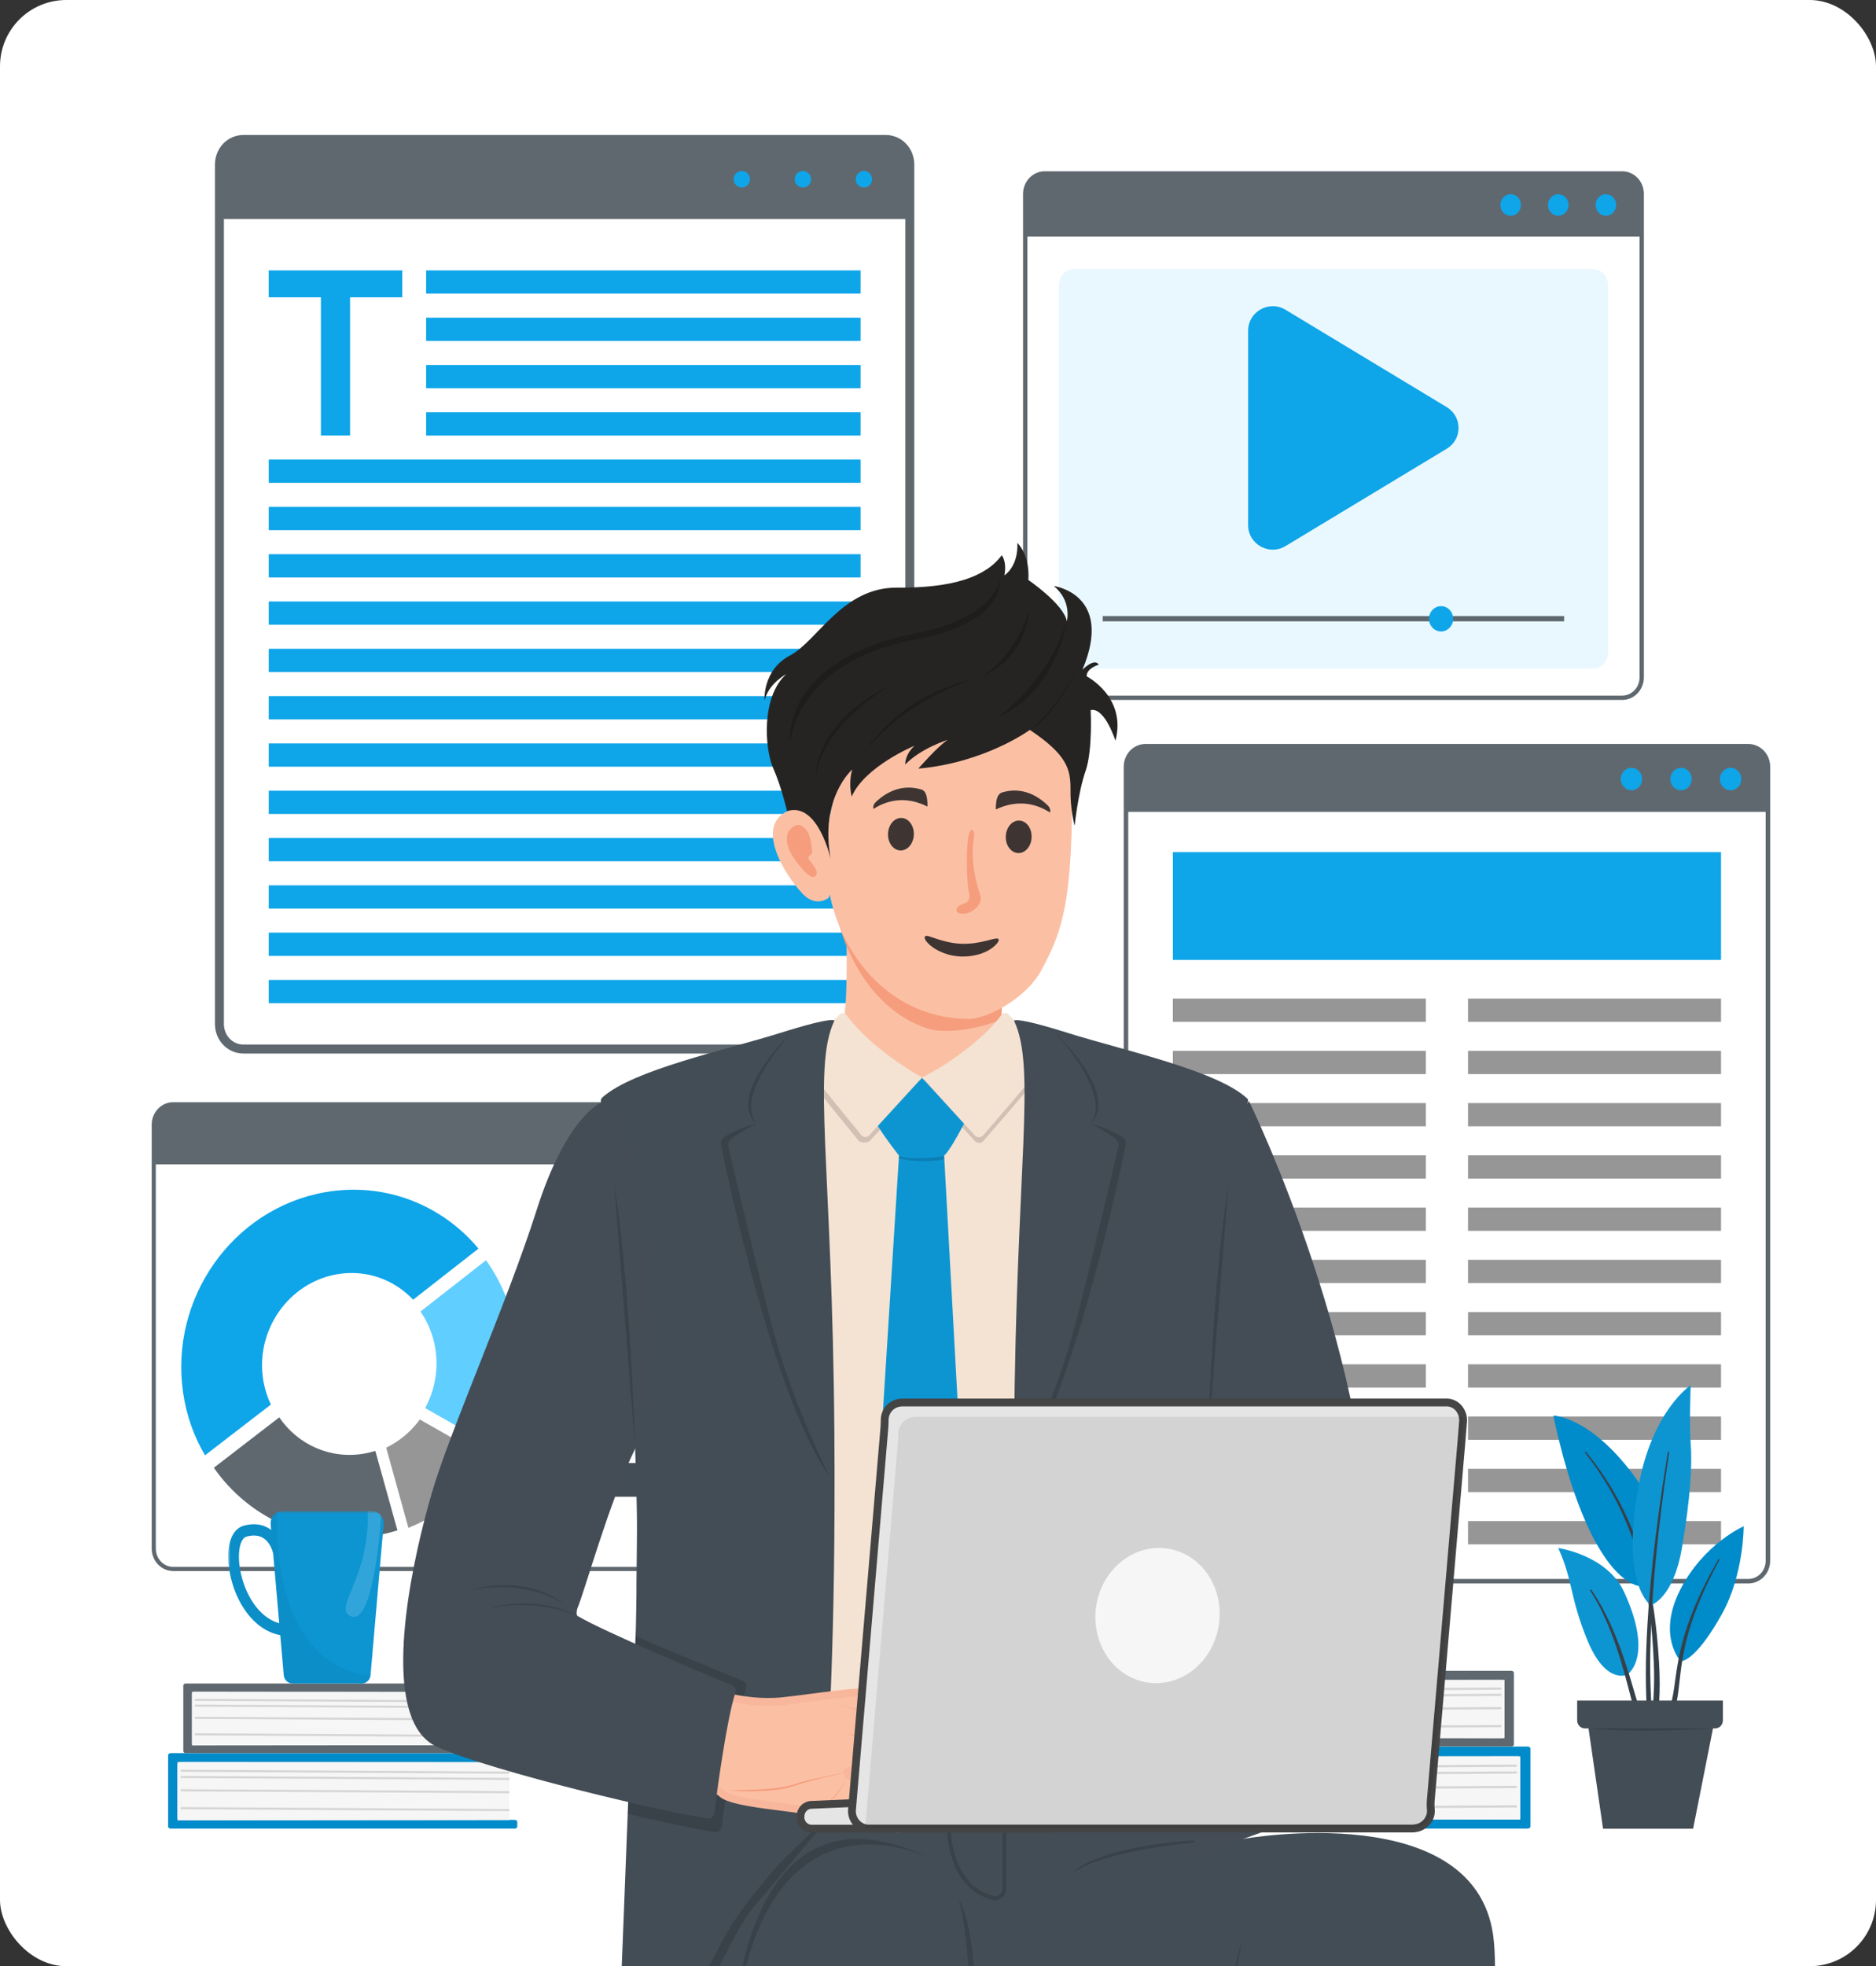 <svg width="566" height="593" viewBox="0 0 566 593" fill="none" xmlns="http://www.w3.org/2000/svg">
<rect x="0" y="0" width="566" height="593" fill="#333333" stroke="none"/>
<g clip-path="url(#clip0_28093_650)">
<rect width="566" height="593" rx="20" fill="white"/>
<mask id="mask0_28093_650" style="mask-type:luminance" maskUnits="userSpaceOnUse" x="-1775" y="521" width="2170" height="2097">
<path d="M-1774.63 521.544H394.904V2617.95H-1774.63V521.544Z" fill="white"/>
</mask>
<g mask="url(#mask0_28093_650)">
<path d="M394.904 38.007C427.338 51.529 451.963 74.275 474.634 100.375C494.811 123.645 511.516 149.745 524.751 177.313C537.985 204.986 545.47 238.738 525.944 265.362C513.794 281.924 495.896 289.366 479.19 300.372C476.153 302.364 471.814 304.46 471.814 308.548C471.814 314.733 483.529 321.232 487.543 324.796C497.414 333.496 506.96 342.51 515.205 352.678C527.245 367.562 536.466 385.172 538.202 404.04C540.046 424.585 532.886 445.234 520.628 462.215C502.838 486.848 474.743 505.925 445.346 515.254C429.616 520.181 413.019 521.648 396.531 521.229C379.934 520.705 363.229 518.399 347.066 514.73C322.008 508.965 295.865 499.741 269.83 505.296C241.952 511.166 214.616 518.085 186.303 522.277C149.963 527.623 97.786 534.332 68.064 508.546C46.694 489.993 36.714 460.014 34.11 433.18C32.483 417.247 30.747 399.218 33.242 383.285C37.256 357.604 52.985 342.301 63.724 323.118C70.341 311.274 43.982 273.329 70.992 248.277C112.647 209.493 17.622 202.68 56.131 113.163C63.074 96.916 83.793 57.923 98.329 47.755C115.793 35.596 142.37 45.764 157.123 51.005C184.893 60.963 213.965 103.31 243.253 86.434C260.176 76.686 269.396 65.051 281.22 50.795C294.02 35.177 313.763 27.42 333.831 26.267C354.334 25.219 376.137 30.145 394.904 38.007Z" fill="#FFF7E7"/>
</g>
<mask id="mask1_28093_650" style="mask-type:luminance" maskUnits="userSpaceOnUse" x="-62" y="-375" width="694" height="728">
<path d="M631.641 -374.269H-61.658V352.103H631.641V-374.269Z" fill="white"/>
</mask>
<g mask="url(#mask1_28093_650)">
<path fill-rule="evenodd" clip-rule="evenodd" d="M489.435 52.315C490.995 52.315 492.486 52.959 493.593 54.12C494.701 55.281 495.317 56.843 495.317 58.476C495.317 83.712 495.317 179.049 495.317 204.285C495.317 205.918 494.701 207.48 493.593 208.641C492.486 209.802 490.995 210.446 489.435 210.446C461.574 210.446 343.058 210.446 315.197 210.446C313.638 210.446 312.147 209.802 311.039 208.641C309.931 207.48 309.315 205.918 309.315 204.285C309.315 179.049 309.315 83.712 309.315 58.476C309.315 56.843 309.931 55.281 311.039 54.12C312.147 52.959 313.638 52.315 315.197 52.315C343.044 52.315 461.574 52.315 489.435 52.315Z" fill="white" stroke="#5F686F" stroke-width="1.308" stroke-miterlimit="10" stroke-linecap="round" stroke-linejoin="round"/>
<path fill-rule="evenodd" clip-rule="evenodd" d="M489.435 52.32C490.995 52.32 492.486 52.97 493.593 54.125C494.701 55.281 495.317 56.848 495.317 58.481C495.317 64.032 495.317 71.326 495.317 71.326H309.315V58.481C309.315 56.847 309.931 55.281 311.039 54.125C312.147 52.97 313.638 52.32 315.197 52.32C343.044 52.32 461.574 52.32 489.435 52.32Z" fill="#5F686F"/>
<path d="M484.504 65.075C486.218 65.075 487.609 63.619 487.609 61.822C487.609 60.026 486.218 58.569 484.504 58.569C482.789 58.569 481.399 60.026 481.399 61.822C481.399 63.619 482.789 65.075 484.504 65.075Z" fill="#0EA5E9"/>
<path d="M470.137 65.075C471.851 65.075 473.241 63.619 473.241 61.822C473.241 60.026 471.851 58.569 470.137 58.569C468.422 58.569 467.032 60.026 467.032 61.822C467.032 63.619 468.422 65.075 470.137 65.075Z" fill="#0EA5E9"/>
<path d="M455.77 65.075C457.485 65.075 458.875 63.619 458.875 61.822C458.875 60.026 457.485 58.569 455.77 58.569C454.055 58.569 452.665 60.026 452.665 61.822C452.665 63.619 454.055 65.075 455.77 65.075Z" fill="#0EA5E9"/>
<path fill-rule="evenodd" clip-rule="evenodd" d="M485.171 86.016V196.768C485.171 199.48 483.068 201.655 480.507 201.655H324.113C321.525 201.655 319.449 199.451 319.449 196.768V86.016C319.449 83.304 321.552 81.129 324.113 81.129H480.507C483.095 81.129 485.171 83.304 485.171 86.016Z" fill="#E9F8FF"/>
<path d="M387.885 93.45C382.933 90.424 376.565 93.973 376.565 99.734V158.391C376.565 164.152 382.933 167.701 387.885 164.675L436.469 135.347C441.245 132.496 441.245 125.687 436.469 122.778L387.885 93.45Z" fill="#0EA5E9"/>
<path d="M471.908 185.804H332.696V187.402H471.908V185.804Z" fill="#5F686F"/>
<path d="M438.421 186.63C438.421 188.738 436.791 190.445 434.78 190.445C432.768 190.445 431.138 188.738 431.138 186.63C431.138 184.523 432.768 182.815 434.78 182.815C436.791 182.815 438.421 184.523 438.421 186.63Z" fill="#0EA5E9"/>
</g>
<mask id="mask2_28093_650" style="mask-type:luminance" maskUnits="userSpaceOnUse" x="263" y="186" width="286" height="299">
<path d="M548.687 186.279H263.847V484.707H548.687V186.279Z" fill="white"/>
</mask>
<g mask="url(#mask2_28093_650)">
<path fill-rule="evenodd" clip-rule="evenodd" d="M527.509 225.06C529.062 225.06 530.557 225.716 531.668 226.865C532.765 228.014 533.391 229.581 533.391 231.222C533.391 265.87 533.391 436.093 533.391 470.725C533.391 472.367 532.779 473.933 531.668 475.082C530.571 476.231 529.076 476.888 527.509 476.888C498.869 476.888 374.223 476.888 345.596 476.888C344.03 476.888 342.534 476.246 341.438 475.082C340.341 473.933 339.714 472.367 339.714 470.725C339.714 436.078 339.714 265.855 339.714 231.222C339.714 229.581 340.341 228.014 341.438 226.865C342.534 225.716 344.03 225.06 345.596 225.06C374.223 225.06 498.869 225.06 527.509 225.06Z" fill="white" stroke="#5F686F" stroke-width="1.36" stroke-miterlimit="10" stroke-linecap="round" stroke-linejoin="round"/>
<path fill-rule="evenodd" clip-rule="evenodd" d="M527.509 225.065C529.062 225.065 530.557 225.715 531.668 226.87C532.765 228.025 533.391 229.592 533.391 231.226C533.391 237.035 533.391 244.854 533.391 244.854H339.714C339.714 244.854 339.714 237.033 339.714 231.226C339.714 229.592 340.341 228.025 341.438 226.87C342.534 225.715 344.03 225.065 345.596 225.065C374.223 225.065 498.869 225.065 527.509 225.065Z" fill="#5F686F"/>
<path d="M522.132 238.347C523.918 238.347 525.365 236.83 525.365 234.959C525.365 233.089 523.918 231.572 522.132 231.572C520.347 231.572 518.899 233.089 518.899 234.959C518.899 236.83 520.347 238.347 522.132 238.347Z" fill="#0EA5E9"/>
<path d="M507.172 238.347C508.958 238.347 510.405 236.83 510.405 234.959C510.405 233.089 508.958 231.572 507.172 231.572C505.387 231.572 503.939 233.089 503.939 234.959C503.939 236.83 505.387 238.347 507.172 238.347Z" fill="#0EA5E9"/>
<path d="M492.212 238.347C493.998 238.347 495.445 236.83 495.445 234.959C495.445 233.089 493.998 231.572 492.212 231.572C490.427 231.572 488.979 233.089 488.979 234.959C488.979 236.83 490.427 238.347 492.212 238.347Z" fill="#0EA5E9"/>
<path d="M519.247 257.007H353.868V289.503H519.247V257.007Z" fill="#0EA5E9"/>
<path d="M430.195 301.168H353.863V308.185H430.195V301.168Z" fill="#969696"/>
<path d="M430.195 364.202H353.863V371.22H430.195V364.202Z" fill="#969696"/>
<path d="M519.243 301.168H442.912V308.185H519.243V301.168Z" fill="#969696"/>
<path d="M519.243 364.202H442.912V371.22H519.243V364.202Z" fill="#969696"/>
<path d="M430.195 348.442H353.863V355.46H430.195V348.442Z" fill="#969696"/>
<path d="M430.195 411.477H353.863V418.494H430.195V411.477Z" fill="#969696"/>
<path d="M430.195 458.75H353.863V465.767H430.195V458.75Z" fill="#969696"/>
<path d="M519.243 348.442H442.912V355.46H519.243V348.442Z" fill="#969696"/>
<path d="M519.243 411.477H442.912V418.494H519.243V411.477Z" fill="#969696"/>
<path d="M519.243 458.75H442.912V465.767H519.243V458.75Z" fill="#969696"/>
<path d="M430.195 316.926H353.863V323.943H430.195V316.926Z" fill="#969696"/>
<path d="M430.195 379.958H353.863V386.975H430.195V379.958Z" fill="#969696"/>
<path d="M430.195 427.235H353.863V434.253H430.195V427.235Z" fill="#969696"/>
<path d="M519.243 316.926H442.912V323.943H519.243V316.926Z" fill="#969696"/>
<path d="M519.243 379.958H442.912V386.975H519.243V379.958Z" fill="#969696"/>
<path d="M519.243 427.235H442.912V434.253H519.243V427.235Z" fill="#969696"/>
<path d="M430.195 332.685H353.863V339.702H430.195V332.685Z" fill="#969696"/>
<path d="M430.195 395.718H353.863V402.735H430.195V395.718Z" fill="#969696"/>
<path d="M430.195 442.991H353.863V450.009H430.195V442.991Z" fill="#969696"/>
<path d="M519.243 332.685H442.912V339.702H519.243V332.685Z" fill="#969696"/>
<path d="M519.243 395.718H442.912V402.735H519.243V395.718Z" fill="#969696"/>
<path d="M519.243 442.991H442.912V450.009H519.243V442.991Z" fill="#969696"/>
</g>
<mask id="mask3_28093_650" style="mask-type:luminance" maskUnits="userSpaceOnUse" x="-24" y="297" width="262" height="274">
<path d="M237.615 297.562H-23.018V570.627H237.615V297.562Z" fill="white"/>
</mask>
<g mask="url(#mask3_28093_650)">
<path fill-rule="evenodd" clip-rule="evenodd" d="M217.767 333.046C219.318 333.046 220.804 333.688 221.911 334.848C223.006 335.995 223.619 337.551 223.619 339.19C223.619 362.291 223.619 443.938 223.619 467.053C223.619 468.677 223.006 470.234 221.911 471.394C220.817 472.541 219.318 473.197 217.767 473.197C190.857 473.197 79.163 473.197 52.253 473.197C50.702 473.197 49.217 472.555 48.109 471.394C47.014 470.247 46.389 468.691 46.389 467.053C46.389 443.951 46.389 362.305 46.389 339.19C46.389 337.565 47.001 336.009 48.109 334.848C49.217 333.688 50.689 333.046 52.253 333.046C79.163 333.046 190.844 333.046 217.767 333.046Z" fill="white" stroke="#5F686F" stroke-width="1.245" stroke-miterlimit="10" stroke-linecap="round" stroke-linejoin="round"/>
<path fill-rule="evenodd" clip-rule="evenodd" d="M217.768 333.052C220.999 333.052 223.619 335.797 223.619 339.184C223.619 344.437 223.619 351.159 223.619 351.159H46.402V339.186C46.402 335.799 49.021 333.053 52.253 333.053C79.163 333.052 190.844 333.052 217.768 333.052Z" fill="#5F686F"/>
<path d="M213.316 345.203C214.95 345.203 216.274 343.816 216.274 342.104C216.274 340.392 214.95 339.005 213.316 339.005C211.682 339.005 210.358 340.392 210.358 342.104C210.358 343.816 211.682 345.203 213.316 345.203Z" fill="#0EA5E9"/>
<path d="M199.628 345.203C201.261 345.203 202.586 343.816 202.586 342.104C202.586 340.392 201.261 339.005 199.628 339.005C197.994 339.005 196.669 340.392 196.669 342.104C196.669 343.816 197.994 345.203 199.628 345.203Z" fill="#0EA5E9"/>
<path d="M185.939 345.203C187.573 345.203 188.897 343.816 188.897 342.104C188.897 340.392 187.573 339.005 185.939 339.005C184.305 339.005 182.981 340.392 182.981 342.104C182.981 343.816 184.305 345.203 185.939 345.203Z" fill="#0EA5E9"/>
<path fill-rule="evenodd" clip-rule="evenodd" d="M61.853 438.917C58.553 433.326 56.259 426.972 55.248 420.058C51.089 391.628 70.209 364.545 97.93 359.598C116.047 356.365 133.371 363.38 144.359 376.579L124.65 391.99C118.908 385.901 110.413 382.753 101.548 384.335C87.143 386.905 77.191 401.003 79.351 415.777C79.761 418.58 80.582 421.213 81.729 423.612L61.853 438.917Z" fill="#0EA5E9"/>
<path fill-rule="evenodd" clip-rule="evenodd" d="M146.643 380.089C151.26 386.551 154.451 394.245 155.704 402.794C157.477 414.893 155.065 426.738 149.58 436.78L128.274 424.676C131.086 419.475 132.311 413.363 131.397 407.123C130.762 402.792 129.155 398.868 126.854 395.558L146.643 380.089Z" fill="#60CEFF"/>
<path fill-rule="evenodd" clip-rule="evenodd" d="M147.928 440.224C142.045 449.365 133.484 456.684 123.219 460.798L116.513 436.615C120.559 434.664 124.039 431.703 126.668 428.114L147.928 440.224Z" fill="#969696"/>
<path fill-rule="evenodd" clip-rule="evenodd" d="M119.91 461.556C117.862 462.193 115.76 462.724 113.599 463.11C93.965 466.613 75.239 458.059 64.517 442.672L84.259 427.466C89.797 435.653 99.64 440.233 109.983 438.387C111.091 438.19 112.189 437.916 113.24 437.592L119.91 461.556Z" fill="#5F686F"/>
<path d="M171.939 370.632H163.342V379.638H171.939V370.632Z" fill="#0EA5E9"/>
<path d="M171.939 418.931H163.342V427.937H171.939V418.931Z" fill="#E9F8FF"/>
<path d="M171.939 394.781H163.342V403.788H171.939V394.781Z" fill="#5F686F"/>
<path d="M171.939 443.08H163.342V452.087H171.939V443.08Z" fill="#60CEFF"/>
<path d="M174.959 371.768H214.891" stroke="#434D56" stroke-width="5.987" stroke-miterlimit="1.5" stroke-linecap="round" stroke-linejoin="round"/>
<path d="M174.959 419.973H214.891" stroke="#434D56" stroke-width="5.987" stroke-miterlimit="1.5" stroke-linecap="round" stroke-linejoin="round"/>
<path d="M174.959 396.049H214.891" stroke="#434D56" stroke-width="5.987" stroke-miterlimit="1.5" stroke-linecap="round" stroke-linejoin="round"/>
<path d="M174.959 444.254H214.891" stroke="#434D56" stroke-width="5.987" stroke-miterlimit="1.5" stroke-linecap="round" stroke-linejoin="round"/>
<path d="M174.957 376.241H194.923" stroke="#434D56" stroke-width="5.378" stroke-miterlimit="1.5" stroke-linecap="round" stroke-linejoin="round"/>
<path d="M174.957 424.446H194.923" stroke="#434D56" stroke-width="5.378" stroke-miterlimit="1.5" stroke-linecap="round" stroke-linejoin="round"/>
<path d="M174.957 400.522H194.923" stroke="#434D56" stroke-width="5.378" stroke-miterlimit="1.5" stroke-linecap="round" stroke-linejoin="round"/>
<path d="M174.957 448.728H194.923" stroke="#434D56" stroke-width="5.378" stroke-miterlimit="1.5" stroke-linecap="round" stroke-linejoin="round"/>
</g>
<mask id="mask4_28093_650" style="mask-type:luminance" maskUnits="userSpaceOnUse" x="-58" y="-5" width="352" height="362">
<path d="M293.332 -4.91H-57.262V356.584H293.332V-4.91Z" fill="white"/>
</mask>
<g mask="url(#mask4_28093_650)">
<path fill-rule="evenodd" clip-rule="evenodd" d="M267.283 42.066C269.193 42.066 271.034 42.862 272.384 44.272C273.733 45.681 274.487 47.615 274.487 49.622V308.831C274.487 310.838 273.733 312.754 272.384 314.181C271.034 315.591 269.193 316.387 267.283 316.387H73.404C71.494 316.387 69.653 315.591 68.303 314.181C66.954 312.772 66.2 310.838 66.2 308.831V49.622C66.2 47.615 66.954 45.699 68.303 44.272C69.653 42.862 71.494 42.066 73.404 42.066H267.283Z" fill="white" stroke="#5F686F" stroke-width="2.704" stroke-miterlimit="1.5" stroke-linecap="round" stroke-linejoin="round"/>
<path fill-rule="evenodd" clip-rule="evenodd" d="M267.283 42.074C269.193 42.074 271.034 42.869 272.384 44.288C273.733 45.704 274.487 47.627 274.487 49.63C274.487 56.656 274.487 66.047 274.487 66.047H66.2V49.63C66.2 47.627 66.954 45.704 68.303 44.288C69.653 42.871 71.494 42.074 73.404 42.074C105.501 42.074 235.186 42.074 267.283 42.074Z" fill="#5F686F"/>
<path d="M260.646 56.553C262.012 56.553 263.118 55.436 263.118 54.059C263.118 52.681 262.012 51.565 260.646 51.565C259.281 51.565 258.175 52.681 258.175 54.059C258.175 55.436 259.281 56.553 260.646 56.553Z" fill="#0EA5E9"/>
<path d="M242.233 56.553C243.598 56.553 244.705 55.436 244.705 54.059C244.705 52.681 243.598 51.565 242.233 51.565C240.868 51.565 239.761 52.681 239.761 54.059C239.761 55.436 240.868 56.553 242.233 56.553Z" fill="#0EA5E9"/>
<path d="M223.82 56.553C225.185 56.553 226.292 55.436 226.292 54.059C226.292 52.681 225.185 51.565 223.82 51.565C222.455 51.565 221.348 52.681 221.348 54.059C221.348 55.436 222.455 56.553 223.82 56.553Z" fill="#0EA5E9"/>
<path d="M105.616 89.669H121.361V81.55H81.075V89.669H96.82V131.341H105.616V89.669Z" fill="#0EA5E9"/>
<path d="M259.633 81.542H128.565V88.559H259.633V81.542Z" fill="#0EA5E9"/>
<path d="M259.633 124.343H128.565V131.36H259.633V124.343Z" fill="#0EA5E9"/>
<path d="M259.637 167.143H81.083V174.16H259.637V167.143Z" fill="#0EA5E9"/>
<path d="M259.637 238.477H81.083V245.494H259.637V238.477Z" fill="#0EA5E9"/>
<path d="M259.633 95.809H128.565V102.826H259.633V95.809Z" fill="#0EA5E9"/>
<path d="M259.637 138.609H81.083V145.627H259.637V138.609Z" fill="#0EA5E9"/>
<path d="M259.637 209.943H81.083V216.961H259.637V209.943Z" fill="#0EA5E9"/>
<path d="M259.637 181.41H81.083V188.428H259.637V181.41Z" fill="#0EA5E9"/>
<path d="M259.637 252.744H81.083V259.762H259.637V252.744Z" fill="#0EA5E9"/>
<path d="M259.637 281.277H81.083V288.295H259.637V281.277Z" fill="#0EA5E9"/>
<path d="M259.633 110.075H128.565V117.093H259.633V110.075Z" fill="#0EA5E9"/>
<path d="M259.637 152.876H81.083V159.893H259.637V152.876Z" fill="#0EA5E9"/>
<path d="M259.637 224.21H81.083V231.227H259.637V224.21Z" fill="#0EA5E9"/>
<path d="M259.637 195.677H81.083V202.694H259.637V195.677Z" fill="#0EA5E9"/>
<path d="M259.637 267.011H81.083V274.028H259.637V267.011Z" fill="#0EA5E9"/>
<path d="M259.637 295.544H81.083V302.561H259.637V295.544Z" fill="#0EA5E9"/>
</g>
<mask id="mask5_28093_650" style="mask-type:luminance" maskUnits="userSpaceOnUse" x="0" y="0" width="566" height="593">
<path d="M566 0H0V593H566V0Z" fill="white"/>
</mask>
<g mask="url(#mask5_28093_650)">
<path d="M51.495 551.497H155.293C155.721 551.497 156.064 551.226 156.064 550.864V549.507C156.064 549.145 155.721 548.873 155.293 548.873L54.323 548.964C53.895 548.964 53.552 548.692 53.552 548.33V532.043C53.552 531.726 53.895 531.455 54.323 531.455L155.293 531.5C155.721 531.5 156.064 531.229 156.064 530.867V529.374C156.064 529.012 155.721 528.74 155.293 528.74H51.495C51.066 528.74 50.723 529.012 50.723 529.374V550.909C50.723 551.226 51.066 551.497 51.495 551.497Z" fill="#008BCA"/>
<path d="M153.712 531.494V548.913L53.556 549.003V531.449L153.712 531.494Z" fill="#F6F6F6"/>
<path fill-rule="evenodd" clip-rule="evenodd" d="M153.685 534.326L153.682 534.946L54.514 534.364L54.517 533.744L153.685 534.326Z" fill="#D5D5D5"/>
<path fill-rule="evenodd" clip-rule="evenodd" d="M153.685 536.213L153.682 536.832L54.514 536.25L54.517 535.631L153.685 536.213Z" fill="#D5D5D5"/>
<path fill-rule="evenodd" clip-rule="evenodd" d="M153.685 540.216L153.682 540.835L54.514 540.253L54.517 539.634L153.685 540.216Z" fill="#D5D5D5"/>
<path fill-rule="evenodd" clip-rule="evenodd" d="M153.685 545.607L153.682 546.227L54.514 545.645L54.517 545.026L153.685 545.607Z" fill="#D5D5D5"/>
<path d="M460.907 551.495H348.053C347.587 551.495 347.214 551.2 347.214 550.807V549.331C347.214 548.938 347.587 548.642 348.053 548.642L457.832 548.741C458.298 548.741 458.67 548.446 458.67 548.052V530.344C458.67 529.999 458.298 529.704 457.832 529.704L348.053 529.754C347.587 529.754 347.214 529.458 347.214 529.065V527.442C347.214 527.048 347.587 526.753 348.053 526.753H460.907C461.373 526.753 461.746 527.048 461.746 527.442V550.856C461.746 551.2 461.373 551.495 460.907 551.495Z" fill="#008BCA"/>
<path d="M349.772 529.747V548.686L458.666 548.784V529.698L349.772 529.747Z" fill="#F6F6F6"/>
<path fill-rule="evenodd" clip-rule="evenodd" d="M349.801 532.827L349.804 533.501L457.624 532.868L457.621 532.194L349.801 532.827Z" fill="#D5D5D5"/>
<path fill-rule="evenodd" clip-rule="evenodd" d="M349.801 534.878L349.804 535.551L457.624 534.919L457.621 534.245L349.801 534.878Z" fill="#D5D5D5"/>
<path fill-rule="evenodd" clip-rule="evenodd" d="M349.801 539.23L349.804 539.904L457.624 539.271L457.621 538.598L349.801 539.23Z" fill="#D5D5D5"/>
<path fill-rule="evenodd" clip-rule="evenodd" d="M349.801 545.092L349.804 545.765L457.624 545.133L457.621 544.459L349.801 545.092Z" fill="#D5D5D5"/>
<path d="M56.016 528.724H151.701C152.096 528.724 152.412 528.473 152.412 528.14V526.889C152.412 526.555 152.096 526.305 151.701 526.305L58.623 526.388C58.228 526.388 57.912 526.138 57.912 525.804V510.79C57.912 510.498 58.228 510.248 58.623 510.248L151.701 510.289C152.096 510.289 152.412 510.039 152.412 509.705V508.329C152.412 507.995 152.096 507.745 151.701 507.745H56.016C55.621 507.745 55.305 507.995 55.305 508.329V528.181C55.305 528.473 55.621 528.724 56.016 528.724Z" fill="#5F686F"/>
<path d="M150.243 510.284V526.341L57.916 526.424V510.242L150.243 510.284Z" fill="#F6F6F6"/>
<path fill-rule="evenodd" clip-rule="evenodd" d="M150.219 512.896L150.216 513.508L58.799 512.971L58.802 512.359L150.219 512.896Z" fill="#D5D5D5"/>
<path fill-rule="evenodd" clip-rule="evenodd" d="M150.219 514.635L150.216 515.247L58.799 514.71L58.802 514.098L150.219 514.635Z" fill="#D5D5D5"/>
<path fill-rule="evenodd" clip-rule="evenodd" d="M150.219 518.325L150.216 518.937L58.799 518.401L58.802 517.788L150.219 518.325Z" fill="#D5D5D5"/>
<path fill-rule="evenodd" clip-rule="evenodd" d="M150.219 523.295L150.216 523.907L58.799 523.37L58.802 522.758L150.219 523.295Z" fill="#D5D5D5"/>
<path d="M455.99 526.735H351.956C351.527 526.735 351.183 526.463 351.183 526.1V524.739C351.183 524.377 351.527 524.105 351.956 524.105L453.155 524.195C453.584 524.195 453.928 523.923 453.928 523.56V507.236C453.928 506.919 453.584 506.647 453.155 506.647L351.956 506.692C351.527 506.692 351.183 506.42 351.183 506.057V504.561C351.183 504.198 351.527 503.926 351.956 503.926H455.99C456.419 503.926 456.763 504.198 456.763 504.561V526.145C456.763 526.463 456.419 526.735 455.99 526.735Z" fill="#5F686F"/>
<path d="M353.541 506.686V524.144L453.923 524.235V506.641L353.541 506.686Z" fill="#F6F6F6"/>
<path fill-rule="evenodd" clip-rule="evenodd" d="M353.567 509.525L353.571 510.191L452.964 509.607L452.96 508.942L353.567 509.525Z" fill="#D5D5D5"/>
<path fill-rule="evenodd" clip-rule="evenodd" d="M353.567 511.416L353.571 512.082L452.964 511.498L452.96 510.832L353.567 511.416Z" fill="#D5D5D5"/>
<path fill-rule="evenodd" clip-rule="evenodd" d="M353.567 515.429L353.571 516.094L452.964 515.511L452.96 514.845L353.567 515.429Z" fill="#D5D5D5"/>
<path fill-rule="evenodd" clip-rule="evenodd" d="M353.567 520.832L353.571 521.498L452.964 520.914L452.96 520.248L353.567 520.832Z" fill="#D5D5D5"/>
</g>
<mask id="mask6_28093_650" style="mask-type:luminance" maskUnits="userSpaceOnUse" x="42" y="39" width="527" height="551">
<path d="M568.108 39.541H42.985V589.714H568.108V39.541Z" fill="white"/>
</mask>
<g mask="url(#mask6_28093_650)">
<path fill-rule="evenodd" clip-rule="evenodd" d="M507.05 501.003C507.05 501.003 499.882 493.383 506.919 479.491C513.956 465.599 526.086 460.317 526.086 460.317C526.086 460.317 526.138 475.035 519.417 486.973C511.12 501.718 507.05 501.003 507.05 501.003Z" fill="#008BCA"/>
<path fill-rule="evenodd" clip-rule="evenodd" d="M497.204 478.445C497.204 478.445 509.098 466.452 492.609 444.555C479.429 427.059 468.664 426.949 468.664 426.949C468.664 426.949 472.129 444.775 478.326 458.804C488.251 481.389 497.204 478.445 497.204 478.445Z" fill="#008BCA"/>
<path fill-rule="evenodd" clip-rule="evenodd" d="M490.929 505.074C490.929 505.074 484.575 508.21 479.035 494.95C473.521 481.691 474.729 477.015 470.134 466.892C470.134 466.892 484.837 468.927 490.01 480.151C499.121 500.012 490.929 505.074 490.929 505.074Z" fill="#0D95D2"/>
<path fill-rule="evenodd" clip-rule="evenodd" d="M518.576 470.083L518.865 470.248C505.711 494.456 507.706 504.854 505.79 513.602C505.291 515.912 502.954 523.752 500.67 529.337C500.355 530.107 500.145 529.942 499.357 529.914L498.858 529.337C498.779 529.089 498.832 528.814 498.884 528.566C498.884 528.484 498.911 528.511 499.226 527.741C501.72 521.882 503.925 514.922 504.424 512.804C505.658 507.55 505.527 500.948 509.019 490.604C511.776 482.352 515.741 474.98 518.576 470.083Z" fill="#364049"/>
<path fill-rule="evenodd" clip-rule="evenodd" d="M479.744 479.326C479.849 479.409 480.006 479.436 480.111 479.491C480.164 479.519 480.82 480.537 480.899 480.647C487.778 491.072 491.533 505.074 493.686 512.309C493.738 512.474 495.471 517.646 495.156 527.109C495.104 528.347 495.051 529.144 495.051 529.144C494.946 529.364 494.893 529.667 494.683 529.832L493.948 530.052C493.738 529.942 493.449 529.887 493.292 529.667C492.977 529.254 493.056 529.199 493.082 528.677C493.449 524.991 493.344 521.524 493.318 520.892C493.134 515.528 492.294 512.887 491.874 511.291C489.931 503.836 486.465 490 479.849 479.849C479.77 479.739 479.77 479.739 479.77 479.711C479.744 479.519 479.796 479.519 479.744 479.326Z" fill="#364049"/>
<path fill-rule="evenodd" clip-rule="evenodd" d="M478.431 437.788C486.36 447.526 494.473 460.923 498.254 481.417C498.622 483.342 499.83 489.807 500.539 501.361C501.641 518.609 497.887 530.712 497.887 530.74C497.729 530.96 497.598 531.235 497.362 531.373L496.548 531.428C496.338 531.235 496.075 531.125 495.944 530.877C495.681 530.355 495.812 530.3 495.97 529.75C496.81 526.971 499.62 516.133 498.963 501.471C498.123 482.737 495.392 460.235 478.562 438.586C478.168 438.063 478.142 438.091 478.142 438.063C478.195 437.898 478.431 437.926 478.431 437.788Z" fill="#364049"/>
<path fill-rule="evenodd" clip-rule="evenodd" d="M498.07 484.14C498.07 484.14 504.766 482.214 507.391 467.14C510.017 452.092 510.595 441.391 510.096 435.505C509.623 429.59 510.096 417.789 510.096 417.789C510.096 417.789 498.438 425.354 494.263 448.626C488.933 478.446 498.07 484.14 498.07 484.14Z" fill="#0D95D2"/>
<path fill-rule="evenodd" clip-rule="evenodd" d="M503.217 437.87L503.61 437.925C502.376 446.15 498.28 473.466 497.887 498.994C497.65 513.932 499.383 528.786 499.803 532.06C499.856 532.417 499.672 532.665 499.62 532.72L499.042 533.05C498.832 532.995 498.596 532.995 498.412 532.857C498.07 532.582 498.123 532.527 498.07 532.06C497.834 529.969 496.154 514.289 496.653 498.527C497.414 474.182 501.352 449.259 503.217 437.87Z" fill="#364049"/>
<path d="M483.647 551.533H510.826L517.12 519.76L478.974 519.261L483.647 551.533Z" fill="#434D56"/>
<path d="M475.839 512.892V518.887C475.839 520.185 476.888 521.284 478.128 521.284H517.514C518.754 521.284 519.803 520.185 519.803 518.887V512.892H475.839Z" fill="#434D56"/>
<path fill-rule="evenodd" clip-rule="evenodd" d="M479.389 521.272H516.672C516.672 521.272 495.3 522.813 479.389 521.272Z" fill="#364049"/>
</g>
<mask id="mask7_28093_650" style="mask-type:luminance" maskUnits="userSpaceOnUse" x="68" y="455" width="557" height="583">
<path d="M624.211 455.741H68.829V1037.62H624.211V455.741Z" fill="white"/>
</mask>
<g mask="url(#mask7_28093_650)">
<path d="M72.504 473.727C73.865 480.768 77.947 487.779 84.25 489.583L82.418 468.519C82.362 468.403 82.334 468.286 82.306 468.17C82.306 468.141 81.668 465.319 79.502 463.922C78.169 463.05 76.447 462.875 74.42 463.428C72.337 463.952 71.504 468.49 72.504 473.727ZM73.642 460.111C76.586 459.355 79.141 459.675 81.251 461.042C81.445 461.159 81.64 461.304 81.806 461.449L81.668 459.762C81.529 458.191 82.334 456.794 83.584 456.125C84.056 455.863 84.584 455.747 85.167 455.747H112.242C113.408 455.747 114.407 456.329 115.046 457.231C115.546 457.929 115.824 458.831 115.74 459.762L111.797 505.207C111.658 506.69 110.464 507.796 109.076 507.738H88.332C86.916 507.767 85.722 506.661 85.611 505.207L84.556 493.162C76.308 491.562 70.977 483.008 69.338 474.396C67.894 466.89 69.616 461.159 73.642 460.111Z" fill="#0D95D2"/>
<g opacity="0.05">
<path d="M72.504 473.739C73.865 480.751 77.947 487.792 84.25 489.596L82.418 468.532C82.362 468.415 82.334 468.299 82.306 468.183C82.306 468.153 81.668 465.331 79.502 463.935C78.169 463.062 76.447 462.887 74.42 463.44C72.337 463.964 71.504 468.473 72.504 473.739ZM73.642 460.124C76.586 459.367 79.141 459.687 81.251 461.055C81.445 461.171 81.64 461.316 81.806 461.462L81.668 459.774C81.529 458.203 82.334 456.807 83.584 456.138C82.889 506.004 111.797 505.219 111.797 505.219C111.658 506.703 110.464 507.808 109.076 507.75H88.332C86.916 507.779 85.722 506.674 85.611 505.219L84.556 493.174C76.308 491.574 70.977 482.991 69.338 474.409C67.894 466.902 69.616 461.171 73.642 460.124Z" fill="#020202"/>
</g>
<g opacity="0.15">
<path d="M105.585 487.327C111.959 490.797 114.383 465.819 114.999 457.25C114.342 456.351 113.304 455.748 112.143 455.741L110.981 455.735C111.535 476.033 100.626 484.607 105.585 487.327Z" fill="white"/>
</g>
</g>
<mask id="mask8_28093_650" style="mask-type:luminance" maskUnits="userSpaceOnUse" x="43" y="34" width="496" height="578">
<path d="M539 34H43V612H539V34Z" fill="white"/>
</mask>
<g mask="url(#mask8_28093_650)">
<mask id="mask9_28093_650" style="mask-type:luminance" maskUnits="userSpaceOnUse" x="-1618" y="78" width="3802" height="551">
<path d="M2184 78.018H-1617.87V628.193H2184V78.018Z" fill="white"/>
</mask>
<g mask="url(#mask9_28093_650)">
<path d="M374.992 554.627C374.992 554.627 446.761 541.638 450.715 585.588C453.127 612.478 442.271 637.331 430.008 674.752C419.488 706.767 406.219 765.53 391.008 821.626C390.606 823.101 389.333 824.224 387.858 824.294C381.291 824.715 362.528 825.488 343.43 822.96C341.42 822.679 340.08 820.713 340.415 818.677C343.832 799.019 362.126 689.706 367.152 635.366H292.837C292.837 635.366 280.306 745.1 263.151 822.188C262.883 823.452 262.012 824.434 260.805 824.856C255.847 826.541 241.573 830.191 220.13 824.856C218.589 824.434 217.449 822.96 217.449 821.275C217.315 802.249 219.393 676.226 220.398 635.366C220.398 635.366 198.083 638.033 195.135 565.018L197.815 512.081L364.472 514.819L374.992 554.627Z" fill="#434D56"/>
<g opacity="0.15">
<path d="M367.179 635.213C367.514 632.335 367.849 629.176 368.318 625.876V625.735C370.663 608.113 374.483 586.209 374.684 585.296C373.478 589.298 372.54 593.58 371.669 597.793C368.117 615.906 367.246 633.88 367.179 635.213Z" fill="black"/>
</g>
<g opacity="0.15">
<path d="M292.884 635.301C292.884 635.301 297.843 587.84 289.131 572.535C289.131 572.535 294.09 585.734 292.884 635.301Z" fill="black"/>
</g>
<g opacity="0.15">
<path d="M220.523 623.907C220.523 623.907 219.049 528.635 283.044 561.563C283.044 561.563 226.018 529.478 220.523 623.907Z" fill="black"/>
</g>
<g opacity="0.15">
<path d="M302.497 523.722V569.498C302.497 570.27 302.162 570.972 301.626 571.393C301.09 571.885 300.353 572.025 299.683 571.815C294.858 570.621 286.683 565.847 286.616 548.014C286.549 527.724 286.616 520.633 286.616 518.527L302.497 523.722ZM300.219 573.078C300.956 573.078 301.693 572.798 302.296 572.306C303.1 571.604 303.569 570.621 303.569 569.498V522.88L285.543 517.053V517.825C285.543 517.895 285.476 522.529 285.543 548.155C285.543 566.76 294.255 571.674 299.415 573.008C299.683 573.078 299.951 573.078 300.219 573.078Z" fill="black"/>
</g>
<g opacity="0.15">
<path d="M323.236 565.027C323.236 565.027 331.948 554.566 374.969 554.636C374.969 554.636 336.303 555.97 323.236 565.027Z" fill="black"/>
</g>
<path d="M267.937 358.546C267.937 358.546 295.814 353.07 311.494 343.521C327.108 333.973 327.778 325.97 327.778 325.97C327.778 325.97 301.644 317.826 301.912 310.243C302.247 301.748 302.649 291.919 302.649 291.919L254.87 264.468C254.87 264.468 254.937 265.661 255.004 267.627C255.272 274.367 255.942 296.342 254.87 305.329C254.133 311.717 244.55 312.42 223.643 316.702C214.931 318.528 267.937 358.546 267.937 358.546Z" fill="#FBC0A4"/>
<path d="M268.029 272.048L302.716 291.944C302.716 291.944 302.44 299.792 302.105 307.499C296.765 309.617 290.094 311.283 283.099 310.837C279.145 310.603 264.071 306.039 255.464 285.427C253.777 281.389 252.346 276.727 251.295 271.372L250.812 268.064L268.029 272.048Z" fill="#F69D7D"/>
<path d="M249.315 254.937C251.115 227.5 269.3 191.358 291.546 191.409C313.792 191.459 322.647 195.116 323.268 222.6C324.359 270.837 321.02 279.808 314.305 292.419C309.425 301.52 297.448 307.317 292.273 307.307C265.255 307.23 247.559 281.671 249.315 254.937Z" fill="#FBC0A4"/>
<path d="M242.14 269.551C246.246 273.883 249.977 270.791 249.977 270.791C252.745 264.929 249.395 254.883 249.395 254.883C249.623 249.471 245.672 241.624 238.696 244.14C238.032 244.376 237.37 244.682 236.645 245.131C228.408 250.222 236.711 263.796 242.14 269.551Z" fill="#FBC0A4"/>
<path d="M237.544 251.741C236.91 254.994 238.684 257.873 240.717 260.462C242.823 263.188 243.577 263.65 244.401 264.179C245.225 264.709 245.964 264.68 246.337 263.753C246.643 262.829 246.009 261.941 245.512 261.118C245.015 260.295 243.356 258.886 244.076 258.296C244.403 258.003 245.188 257.341 245.031 256.645C244.865 255.669 244.847 255.108 244.681 254.132C244.506 252.875 244.06 251.559 243.634 250.874C242.993 249.776 241.883 248.696 240.609 248.815C239.336 248.935 237.837 250.396 237.544 251.741Z" fill="#F69D7D"/>
<path d="M310.718 220.133C310.718 220.133 297.208 230.052 277.056 231.814C277.056 231.814 283.271 224.702 285.973 223.125C285.973 223.125 277.929 225.61 273.121 230.564C273.121 230.564 272.896 227.768 275.893 224.918C275.893 224.918 260.854 231.18 256.985 240.234C256.985 240.234 255.856 236.492 257.124 232.096C257.124 232.096 247.259 240.541 250.611 259.062C250.611 259.062 246.826 241.68 237.455 244.637C237.455 244.637 235.811 237.409 233.276 231.687C230.741 225.966 229.56 210.235 237.193 203.349C237.193 203.349 231.975 206.005 230.667 211.244C230.667 211.244 229.968 202.086 238.353 197.694C246.735 193.233 254.136 177.1 270.657 177.231C287.245 177.36 297.344 174.094 302.232 167.454C302.232 167.454 303.836 169.285 303.033 173.523C303.033 173.523 307.247 170.976 306.947 163.765C306.947 163.765 310.748 167.124 310.262 174.926C310.262 174.926 320.903 182.156 321.878 187.377C321.878 187.377 323.491 181.215 317.908 176.733C317.908 176.733 336.18 179.11 326.581 201.99C326.581 201.99 330.22 198.273 331.5 200.467C331.5 200.467 327.774 201.523 327.853 203.974C327.853 203.974 340.007 210.234 336.539 223.41C336.539 223.41 333.323 213.228 329.056 214.164C329.056 214.164 329.716 226.269 327.504 232.595C325.292 238.921 324.21 249.06 324.21 249.06C324.21 249.06 322.833 243.854 322.978 237.959C322.986 231.998 321.974 227.69 310.718 220.133Z" fill="#262423"/>
<g opacity="0.2">
<path d="M324.792 202.002C324.792 202.002 318.796 215.546 310.649 220.225C310.649 220.225 318.553 214.157 324.792 202.002Z" fill="black"/>
</g>
<g opacity="0.2">
<path d="M321.815 187.401C321.815 187.401 319.014 208.652 300.385 216.71C300.385 216.71 315.464 207.122 321.815 187.401Z" fill="black"/>
</g>
<g opacity="0.2">
<path d="M310.569 183.717C310.569 183.717 310.26 198.146 295.751 204.282C295.751 204.282 306.171 198.877 310.569 183.717Z" fill="black"/>
</g>
<g opacity="0.2">
<path d="M293.772 204.875C293.772 204.875 272.693 208.056 260.177 227.822C260.177 227.822 269.679 212.923 293.772 204.875Z" fill="black"/>
</g>
<g opacity="0.2">
<path d="M301.714 174.72C301.714 174.72 300.525 186.304 276.101 191.052C251.77 195.813 237.471 208.576 238.332 224.774C238.332 224.774 239.106 199.842 276.168 192.903C303.637 187.828 301.714 174.72 301.714 174.72Z" fill="black"/>
</g>
<g opacity="0.2">
<path d="M268.23 206.908C268.23 206.908 244.618 217.344 246.151 237.013C246.151 237.013 243.89 222.273 268.23 206.908Z" fill="black"/>
</g>
<path d="M279.083 282.411C279.472 281.976 280.765 282.555 282.664 283.181C284.562 283.806 287.202 284.543 290.09 284.641C293.045 284.736 295.644 284.217 297.641 283.72C299.57 283.226 300.899 282.826 301.247 283.231C301.388 283.436 301.335 283.857 300.949 284.361C300.563 284.865 299.913 285.519 298.928 286.186C297.944 286.853 296.689 287.461 295.159 287.869C293.629 288.278 291.894 288.555 290.014 288.488C288.133 288.421 286.378 288.069 284.883 287.498C283.389 286.927 282.16 286.275 281.197 285.544C280.234 284.812 279.609 284.137 279.256 283.592C278.97 283.044 278.889 282.628 279.083 282.411Z" fill="#3E3533"/>
<path d="M264.084 242.055C264.149 241.983 264.214 241.91 264.278 241.838C268.447 237.969 273.101 236.67 277.91 238.093C278.317 238.217 278.726 238.411 279.079 238.957C279.721 240.121 279.831 241.446 279.822 243.265C274.298 240.471 268.669 240.689 263.542 243.965C263.388 243.341 263.452 243.269 263.638 242.772C263.696 242.49 263.888 242.203 264.084 242.055Z" fill="#3E3533"/>
<path d="M316.241 243.037C316.172 242.97 316.103 242.902 316.034 242.835C311.949 238.934 307.275 237.575 302.488 238.95C302.091 239.105 301.626 239.263 301.242 239.838C300.541 240.985 300.45 242.318 300.442 244.138C306.059 241.471 311.637 241.745 316.776 245.046C316.957 244.409 316.888 244.342 316.738 243.858C316.592 243.513 316.449 243.239 316.241 243.037Z" fill="#3E3533"/>
<path d="M275.708 251.825C275.571 254.553 273.718 256.618 271.571 256.49C269.424 256.362 267.788 254.09 267.924 251.361C268.06 248.633 269.913 246.568 272.06 246.696C274.208 246.824 275.844 249.096 275.708 251.825Z" fill="#3E3533"/>
<path d="M311.242 252.614C311.105 255.342 309.253 257.407 307.105 257.279C304.958 257.151 303.322 254.879 303.458 252.15C303.594 249.422 305.447 247.357 307.595 247.485C309.742 247.613 311.378 249.886 311.242 252.614Z" fill="#3E3533"/>
<path d="M293.914 252.21C293.969 251.857 293.96 251.577 293.882 251.229C293.655 250.465 293.147 249.361 292.406 251.426C291.474 253.849 291.448 265.506 292.466 269.89C292.699 270.864 292.195 271.937 291.265 272.324L289.67 273.018C289.204 273.176 288.747 273.615 288.63 274.181C288.447 274.75 288.604 275.446 290.226 275.594C293.128 275.763 296.735 272.745 295.767 269.903C294.732 267.064 292.533 259.496 293.914 252.21Z" fill="#F69D7D"/>
<path fill-rule="evenodd" clip-rule="evenodd" d="M201.822 611.637C215.085 603.775 218.75 585.309 227.825 574.613C243.444 556.146 255.223 542.159 255.223 542.159L249.377 544.536C249.29 546.822 248.33 549.016 246.672 550.661C243.095 554.318 235.939 561.083 235.241 561.906C211.42 588.783 219.884 589.148 204.789 603.867C204.353 604.324 202.346 604.324 199.728 604.141C200.426 606.884 201.124 609.352 201.822 611.637Z" fill="#394249"/>
<path d="M316.235 326.583L278.173 324.968H239.976C239.976 324.968 233.811 495.432 244.198 542.05C245.069 545.56 330.106 542.471 330.307 544.366C330.709 548.368 316.235 326.583 316.235 326.583Z" fill="#F4E3D3"/>
<path d="M278.197 325L278.867 325.772L290.795 338.901L294.078 342.481C294.748 343.254 295.887 343.183 296.558 342.481C299.908 338.62 309.223 327.878 311.3 325.07C313.377 322.191 312.573 316.224 311.769 313.837C311.568 313.275 311.434 312.924 311.3 312.854C310.697 312.292 306.207 307.869 304.13 305.833C303.594 305.271 302.723 305.342 302.253 305.973C297.161 312.784 289.32 318.4 283.959 321.77C280.609 323.736 278.197 325 278.197 325Z" fill="#F4E3D3"/>
<path d="M245.922 324.97C248 327.778 256.644 338.379 259.794 342.311C260.464 343.083 261.603 343.154 262.273 342.381L264.819 339.573L277.284 325.953L278.222 324.97C278.222 324.97 275.675 323.636 272.057 321.179C267.098 317.879 260.129 312.543 255.304 306.084C254.835 305.452 254.031 305.382 253.428 305.873C253.16 306.084 252.892 306.365 252.623 306.646C251.35 307.769 249.675 309.313 248.268 310.577C248.134 310.718 247.933 310.858 247.799 310.998C247.531 311.209 247.263 311.49 247.062 311.63C246.928 311.771 246.794 311.841 246.726 311.981C246.458 312.262 246.19 312.473 245.922 312.683C245.118 313.456 243.376 321.53 245.922 324.97Z" fill="#F4E3D3"/>
<g opacity="0.15">
<path d="M244.807 313.733C244.941 313.592 245.344 313.241 245.88 312.75C245.075 313.522 243.4 321.526 245.88 325.036C247.957 327.774 256.601 338.376 259.818 342.307C260.488 343.08 261.627 343.15 262.297 342.378L264.844 339.569L277.308 325.879C277.442 325.949 277.777 326.019 278.112 326.089C278.313 326.019 278.581 325.879 278.916 325.668L290.844 338.867L294.128 342.448C294.798 343.22 295.937 343.15 296.607 342.448C299.957 338.586 309.272 327.845 311.349 325.036C313.427 322.158 312.623 316.19 311.818 313.803C312.623 314.646 314.365 322.79 311.818 326.37C309.674 329.179 300.092 340.201 296.674 344.133C296.004 344.905 294.865 344.905 294.128 344.133L290.777 340.482L278.313 326.721L265.112 341.184L262.498 343.992C261.828 344.765 259.684 344.765 259.014 343.992C255.73 339.991 246.885 329.179 244.807 326.3C242.194 322.719 244.003 314.435 244.807 313.733Z" fill="black"/>
</g>
<path d="M264.845 339.603C266.588 342.412 268.866 345.431 270.206 347.186C270.675 347.818 271.077 348.309 271.211 348.52C272.217 349.854 283.273 349.432 284.815 348.52C285.418 348.169 286.557 346.484 287.696 344.588C289.304 341.92 290.846 338.901 290.846 338.901L278.181 325.07L264.845 339.603Z" fill="#0D95D2"/>
<path d="M262.938 480.504L276.943 510.342L292.088 480.364L284.918 349.707L284.851 348.514C279.691 340.019 271.247 348.514 271.247 348.514L271.18 349.356L262.938 480.504Z" fill="#0D95D2"/>
<g opacity="0.15">
<path d="M271.124 349.345C278.404 351.108 284.907 349.656 284.907 349.656L284.844 348.479C283.278 349.342 272.224 349.831 271.213 348.506L271.124 349.345Z" fill="black"/>
</g>
<path d="M191.889 445.041C192.358 461.4 192.157 462.523 192.023 477.969C192.023 478.881 192.023 479.864 192.023 480.777C191.822 498.399 191.487 496.503 190.951 510.334C190.884 511.528 190.817 512.721 190.817 513.915C189.879 531.748 188.405 573.381 187.266 600.972C187.199 602.868 203.482 605.255 204.823 603.921C219.9 589.248 211.39 588.826 235.246 561.937C235.983 561.094 243.086 554.354 246.637 550.704C248.313 549.019 249.251 546.632 249.318 544.174C249.72 523.393 252.199 497.276 251.73 431.772C251.127 352.227 244.962 322.038 251.73 307.856C251.73 307.856 251.998 306.311 235.246 311.577C218.895 316.702 191.018 322.669 181.771 330.954C181.369 331.305 181.168 331.867 181.302 332.428C182.508 338.256 189.343 373.71 191.621 436.897C191.688 438.161 191.688 439.495 191.755 440.829C191.822 442.233 191.822 443.637 191.889 445.041Z" fill="#434D56"/>
<path d="M305.96 307.894C305.96 307.894 305.692 306.349 322.445 311.615C339.064 316.81 367.409 322.918 376.322 331.343C376.523 331.484 376.59 331.764 376.523 332.045C375.652 336.258 368.213 373.257 366.002 440.797C363.657 512.619 380.878 548.355 380.878 548.355C380.878 548.355 361.244 555.797 337.053 544.423C329.682 540.983 323.45 540.351 321.976 531.996C317.62 507.494 305.558 490.012 305.96 431.81C306.563 352.335 312.728 322.076 305.96 307.894Z" fill="#444D56"/>
<g opacity="0.15">
<path d="M239.462 310.725C239.462 310.725 221.034 330.172 228.272 338.948C228.272 338.948 217.885 332.208 239.462 310.725Z" fill="black"/>
</g>
<g opacity="0.15">
<path d="M217.54 345.334C219.684 356.006 233.421 420.807 249.772 444.608L249.839 444.327C247.426 439.553 238.179 420.456 232.416 398.06C226.653 375.453 221.091 351.653 219.751 345.826C219.55 344.983 219.885 344.07 220.488 343.579C221.694 342.596 224.174 340.911 228.194 338.875C228.194 338.875 223.235 339.998 218.411 342.947C217.741 343.509 217.339 344.421 217.54 345.334Z" fill="black"/>
</g>
<g opacity="0.15">
<path d="M317.716 310.725C317.716 310.725 336.144 330.172 328.907 338.948C328.907 338.948 339.294 332.208 317.716 310.725Z" fill="black"/>
</g>
<g opacity="0.15">
<path d="M339.639 345.334C337.494 356.006 323.757 420.807 307.406 444.608L307.339 444.327C309.752 439.553 318.999 420.456 324.762 398.06C330.525 375.453 336.087 351.653 337.427 345.826C337.628 344.983 337.293 344.07 336.69 343.579C335.484 342.596 333.004 340.911 328.984 338.875C328.984 338.875 333.943 339.998 338.767 342.947C339.437 343.509 339.84 344.421 339.639 345.334Z" fill="black"/>
</g>
<g opacity="0.15">
<path d="M189.486 543.476C199.605 545.793 209.791 547.899 213.543 548.39C214.481 548.531 215.353 547.829 215.487 546.846C216.291 540.597 219.172 518.763 221.853 510.549C222.188 509.636 221.719 508.653 220.847 508.302C216.559 506.547 202.754 501.071 191.564 496.156C191.631 495.314 191.631 494.401 191.698 493.418C203.693 498.684 219.507 505.002 224.131 506.968C225.002 507.319 225.404 508.302 225.136 509.215C222.255 517.991 218.636 544.108 217.698 550.988C217.564 551.971 216.693 552.673 215.755 552.533C211.734 552.041 200.543 549.724 189.352 547.057C189.419 545.863 189.486 544.669 189.486 543.476Z" fill="black"/>
</g>
<path d="M297.863 547.837C293.306 549.311 289.486 548.258 284.393 542.291C284.393 542.291 280.574 544.046 277.089 541.027C273.672 538.078 268.043 537.797 266.233 536.604C264.424 535.41 261.543 535.832 258.326 534.568C255.11 533.304 254.774 534.498 257.187 536.323C259.666 538.219 279.166 547.205 275.481 550.505C271.728 553.735 252.63 548.188 246.197 546.573C239.764 544.888 221.269 544.116 217.784 540.887C216.042 539.272 212.491 538.148 209.475 537.446C209.006 537.376 208.604 537.236 208.202 537.166C205.856 536.674 204.047 536.463 204.047 536.463L213.496 510.065C213.496 510.065 215.238 510.697 218.052 511.47C218.521 511.61 218.991 511.68 219.46 511.821C223.748 512.804 229.779 513.716 236.078 513.084C247.671 511.821 259.532 509.644 262.414 510.697C265.295 511.75 270.991 517.858 270.991 517.858C270.991 517.858 278.094 517.156 280.976 520.316C283.857 523.475 290.223 533.585 295.048 538.078C299.739 542.572 302.084 546.503 297.863 547.837Z" fill="#FBC0A4" stroke="#F8B79C" stroke-width="2.355" stroke-miterlimit="4.736" stroke-linejoin="round"/>
<path d="M252.637 514.27C252.637 514.27 268.452 517.92 270.998 517.92L252.637 514.27Z" fill="#F69D7D"/>
<path d="M255.539 522.953C257.147 523.234 258.756 523.585 260.297 523.866L265.055 524.849C266.663 525.2 268.204 525.481 269.812 525.832C271.421 526.183 273.029 526.604 274.503 527.306C275.977 528.078 277.318 529.131 278.524 530.325C279.73 531.518 280.936 532.712 282.075 533.906C283.215 535.169 284.354 536.433 285.225 537.907C285.426 538.258 285.627 538.68 285.828 539.101C285.962 539.522 286.163 540.014 286.163 540.505C286.163 540.786 286.163 540.996 286.029 541.277C285.962 541.558 285.761 541.769 285.56 541.909C285.158 542.19 284.689 542.26 284.287 542.26C284.689 542.12 285.091 541.909 285.359 541.628C285.627 541.348 285.761 540.926 285.694 540.505C285.694 540.084 285.56 539.663 285.359 539.311C285.225 538.89 285.024 538.539 284.756 538.188C284.354 537.486 283.818 536.784 283.282 536.082C282.746 535.45 282.209 534.818 281.606 534.186C281.003 533.554 280.467 532.993 279.797 532.431L278.859 531.589C278.524 531.308 278.256 531.027 277.921 530.816C276.648 529.763 275.374 528.78 273.9 528.078C272.493 527.306 270.952 526.885 269.343 526.534C267.802 526.183 266.194 525.761 264.653 525.41L259.962 524.217C258.689 523.796 257.08 523.374 255.539 522.953Z" fill="#F69D7D"/>
<path d="M219.545 539.926C222.56 539.926 225.643 539.856 228.658 539.715C230.2 539.645 231.674 539.505 233.215 539.364C233.617 539.364 233.952 539.294 234.354 539.224C234.756 539.154 235.091 539.154 235.493 539.083L236.633 538.873L237.772 538.662L238.04 538.592L238.308 538.522L238.844 538.381C239.179 538.311 239.581 538.171 239.983 538.03C240.385 537.89 240.72 537.82 241.122 537.679C241.524 537.539 241.859 537.469 242.262 537.328C243.736 536.907 245.277 536.556 246.818 536.275L251.375 535.292C252.916 534.941 254.391 534.59 255.865 534.099C252.916 535.222 249.901 535.784 246.885 536.556C245.411 536.907 243.87 537.328 242.396 537.749C241.993 537.89 241.658 537.96 241.256 538.1C240.854 538.241 240.519 538.311 240.117 538.452C239.782 538.592 239.38 538.732 238.978 538.803L238.107 539.083L237.839 539.154C234.823 539.926 231.741 540.136 228.658 540.207C225.576 540.347 222.56 540.207 219.545 539.926Z" fill="#F69D7D"/>
<path d="M248.042 544.997C248.042 544.997 254.207 540.784 255.212 535.519C255.212 535.519 254.609 540.995 248.042 544.997Z" fill="#F69D7D"/>
<path d="M273.591 528.116C273.591 528.116 273.993 530.012 272.653 531.767C272.653 531.767 274.329 530.363 273.591 528.116Z" fill="#F69D7D"/>
<path d="M279.177 519.639C279.177 519.639 279.579 521.534 278.239 523.289C278.239 523.289 279.914 521.885 279.177 519.639Z" fill="#F69D7D"/>
<g opacity="0.6">
<path d="M282.234 535.051C281.899 534.63 281.363 534.489 280.894 534.77C280.157 535.121 279.219 535.893 279.42 537.227C279.755 539.334 281.698 542.282 283.306 542.002C284.915 541.721 285.92 540.808 285.317 539.474C284.848 538.421 283.105 536.174 282.234 535.051Z" fill="white"/>
</g>
<g opacity="0.6">
<path d="M296.154 540.31C295.819 539.889 295.283 539.748 294.814 540.029C294.077 540.38 293.139 541.152 293.34 542.486C293.675 544.592 295.618 547.541 297.226 547.26C298.835 546.979 299.84 546.067 299.237 544.733C298.768 543.68 297.025 541.433 296.154 540.31Z" fill="white"/>
</g>
<path d="M212.999 533.008C212.999 533.008 213.803 537.712 216.886 538.835C216.886 538.835 213.066 538.203 212.999 533.008Z" fill="#F69D7D"/>
<path d="M126.503 522.352C127.978 524.388 129.787 525.933 131.998 526.915C149.287 534.498 202.293 546.995 213.551 548.399C214.489 548.539 215.36 547.837 215.494 546.854C216.298 540.606 219.18 518.771 221.86 510.557C222.195 509.644 221.726 508.661 220.855 508.31C213.417 505.221 182.056 492.022 174.282 487.389C173.746 487.108 174.014 485.563 174.215 485.002C176.159 480.719 183.798 452.917 191.638 436.909C199.143 421.604 196.53 360.594 187.483 339.602C185.674 335.459 183.664 332.862 181.385 332.511C181.385 332.511 170.865 336.723 161.885 365.017C152.906 393.24 135.617 431.784 130.256 450.389C124.962 468.433 116.05 507.679 126.503 522.352Z" fill="#444D56"/>
<g opacity="0.15">
<path d="M174.262 487.406C174.262 487.406 162.133 481.649 147.257 485.299C147.257 485.299 160.592 480.245 174.262 487.406Z" fill="black"/>
</g>
<g opacity="0.15">
<path d="M171.092 484.562C171.092 484.562 161.308 475.927 141.406 479.577C141.406 479.577 159.432 473.961 171.092 484.562Z" fill="black"/>
</g>
<g opacity="0.15">
<path d="M191.625 436.895C191.625 436.895 190.284 387.399 185.258 356.858L191.625 436.895Z" fill="black"/>
</g>
<path d="M376.812 332.053C376.812 332.053 415.563 411.25 413.917 481.129C412.27 551.007 396.881 546.773 396.881 546.773L360.883 559.735C360.883 559.735 338.187 400.766 376.812 332.053Z" fill="#444D56"/>
<g opacity="0.15">
<path d="M364.308 436.895C364.308 436.895 365.648 387.399 370.674 356.858L364.308 436.895Z" fill="black"/>
</g>
<path d="M244.852 551.512H315.281L311.595 541.402L244.718 544.351C242.909 544.421 241.502 545.966 241.502 547.932C241.435 549.897 242.976 551.512 244.852 551.512Z" fill="#E5E5E5" stroke="#444444" stroke-width="2.355" stroke-miterlimit="23.679"/>
<path d="M261.216 551.406C261.417 551.406 261.551 551.476 261.752 551.476C261.886 551.476 262.087 551.476 262.221 551.476H426.13C426.398 551.476 426.666 551.476 426.934 551.406C429.883 551.055 431.96 548.457 431.692 545.719C431.558 544.455 431.625 543.191 431.759 541.998L440.94 434.651L441.409 428.753C441.476 428.262 441.409 427.84 441.342 427.349C440.94 425.032 439.13 423.137 436.718 422.996C436.584 422.996 436.383 422.996 436.249 422.996H272.273C269.123 422.996 266.912 425.453 266.912 428.262C266.912 429.736 266.778 431.281 266.644 432.755L257.061 545.719C256.793 548.387 258.603 550.914 261.216 551.406Z" fill="#E5E5E5"/>
<path d="M261.216 551.406C261.417 551.406 261.551 551.476 261.752 551.476C261.886 551.476 262.087 551.476 262.221 551.476H426.13C426.398 551.476 426.666 551.476 426.934 551.406C429.883 551.055 431.96 548.457 431.692 545.719C431.558 544.455 431.625 543.191 431.759 541.998L440.94 434.651L441.409 428.753C441.476 428.262 441.409 427.84 441.342 427.349C440.94 425.032 439.13 423.137 436.718 422.996C436.584 422.996 436.383 422.996 436.249 422.996H272.273C269.123 422.996 266.912 425.453 266.912 428.262C266.912 429.736 266.778 431.281 266.644 432.755L257.061 545.719C256.793 548.387 258.603 550.914 261.216 551.406Z" stroke="#444444" stroke-width="2.355" stroke-miterlimit="23.679"/>
<g opacity="0.08">
<path d="M261.216 551.431C261.417 551.431 261.551 551.501 261.752 551.501C261.886 551.501 262.087 551.501 262.221 551.501H426.13C426.398 551.501 426.666 551.501 426.934 551.431C429.883 551.08 431.96 548.482 431.692 545.744C431.558 544.48 431.625 543.216 431.759 542.023L440.94 434.676L441.409 428.778C441.476 428.287 441.409 427.865 441.342 427.374C441.141 427.304 441.007 427.304 440.806 427.304C440.672 427.304 440.471 427.304 440.337 427.304H276.361C273.211 427.304 271 429.761 271 432.569C271 434.044 270.866 435.588 270.732 437.063L261.149 550.027C261.082 550.518 261.149 550.939 261.216 551.431Z" fill="black"/>
</g>
<g opacity="0.8">
<path d="M367.755 483.545C369.373 494.57 362.422 505.251 352.204 507.294C341.987 509.337 332.363 502.041 330.733 490.948C329.038 479.868 336.067 469.242 346.285 467.199C356.502 465.156 366.126 472.452 367.755 483.545Z" fill="white"/>
</g>
</g>
</g>
</g>
<defs>
<clipPath id="clip0_28093_650">
<rect width="566" height="593" rx="20" fill="white"/>
</clipPath>
</defs>
</svg>
